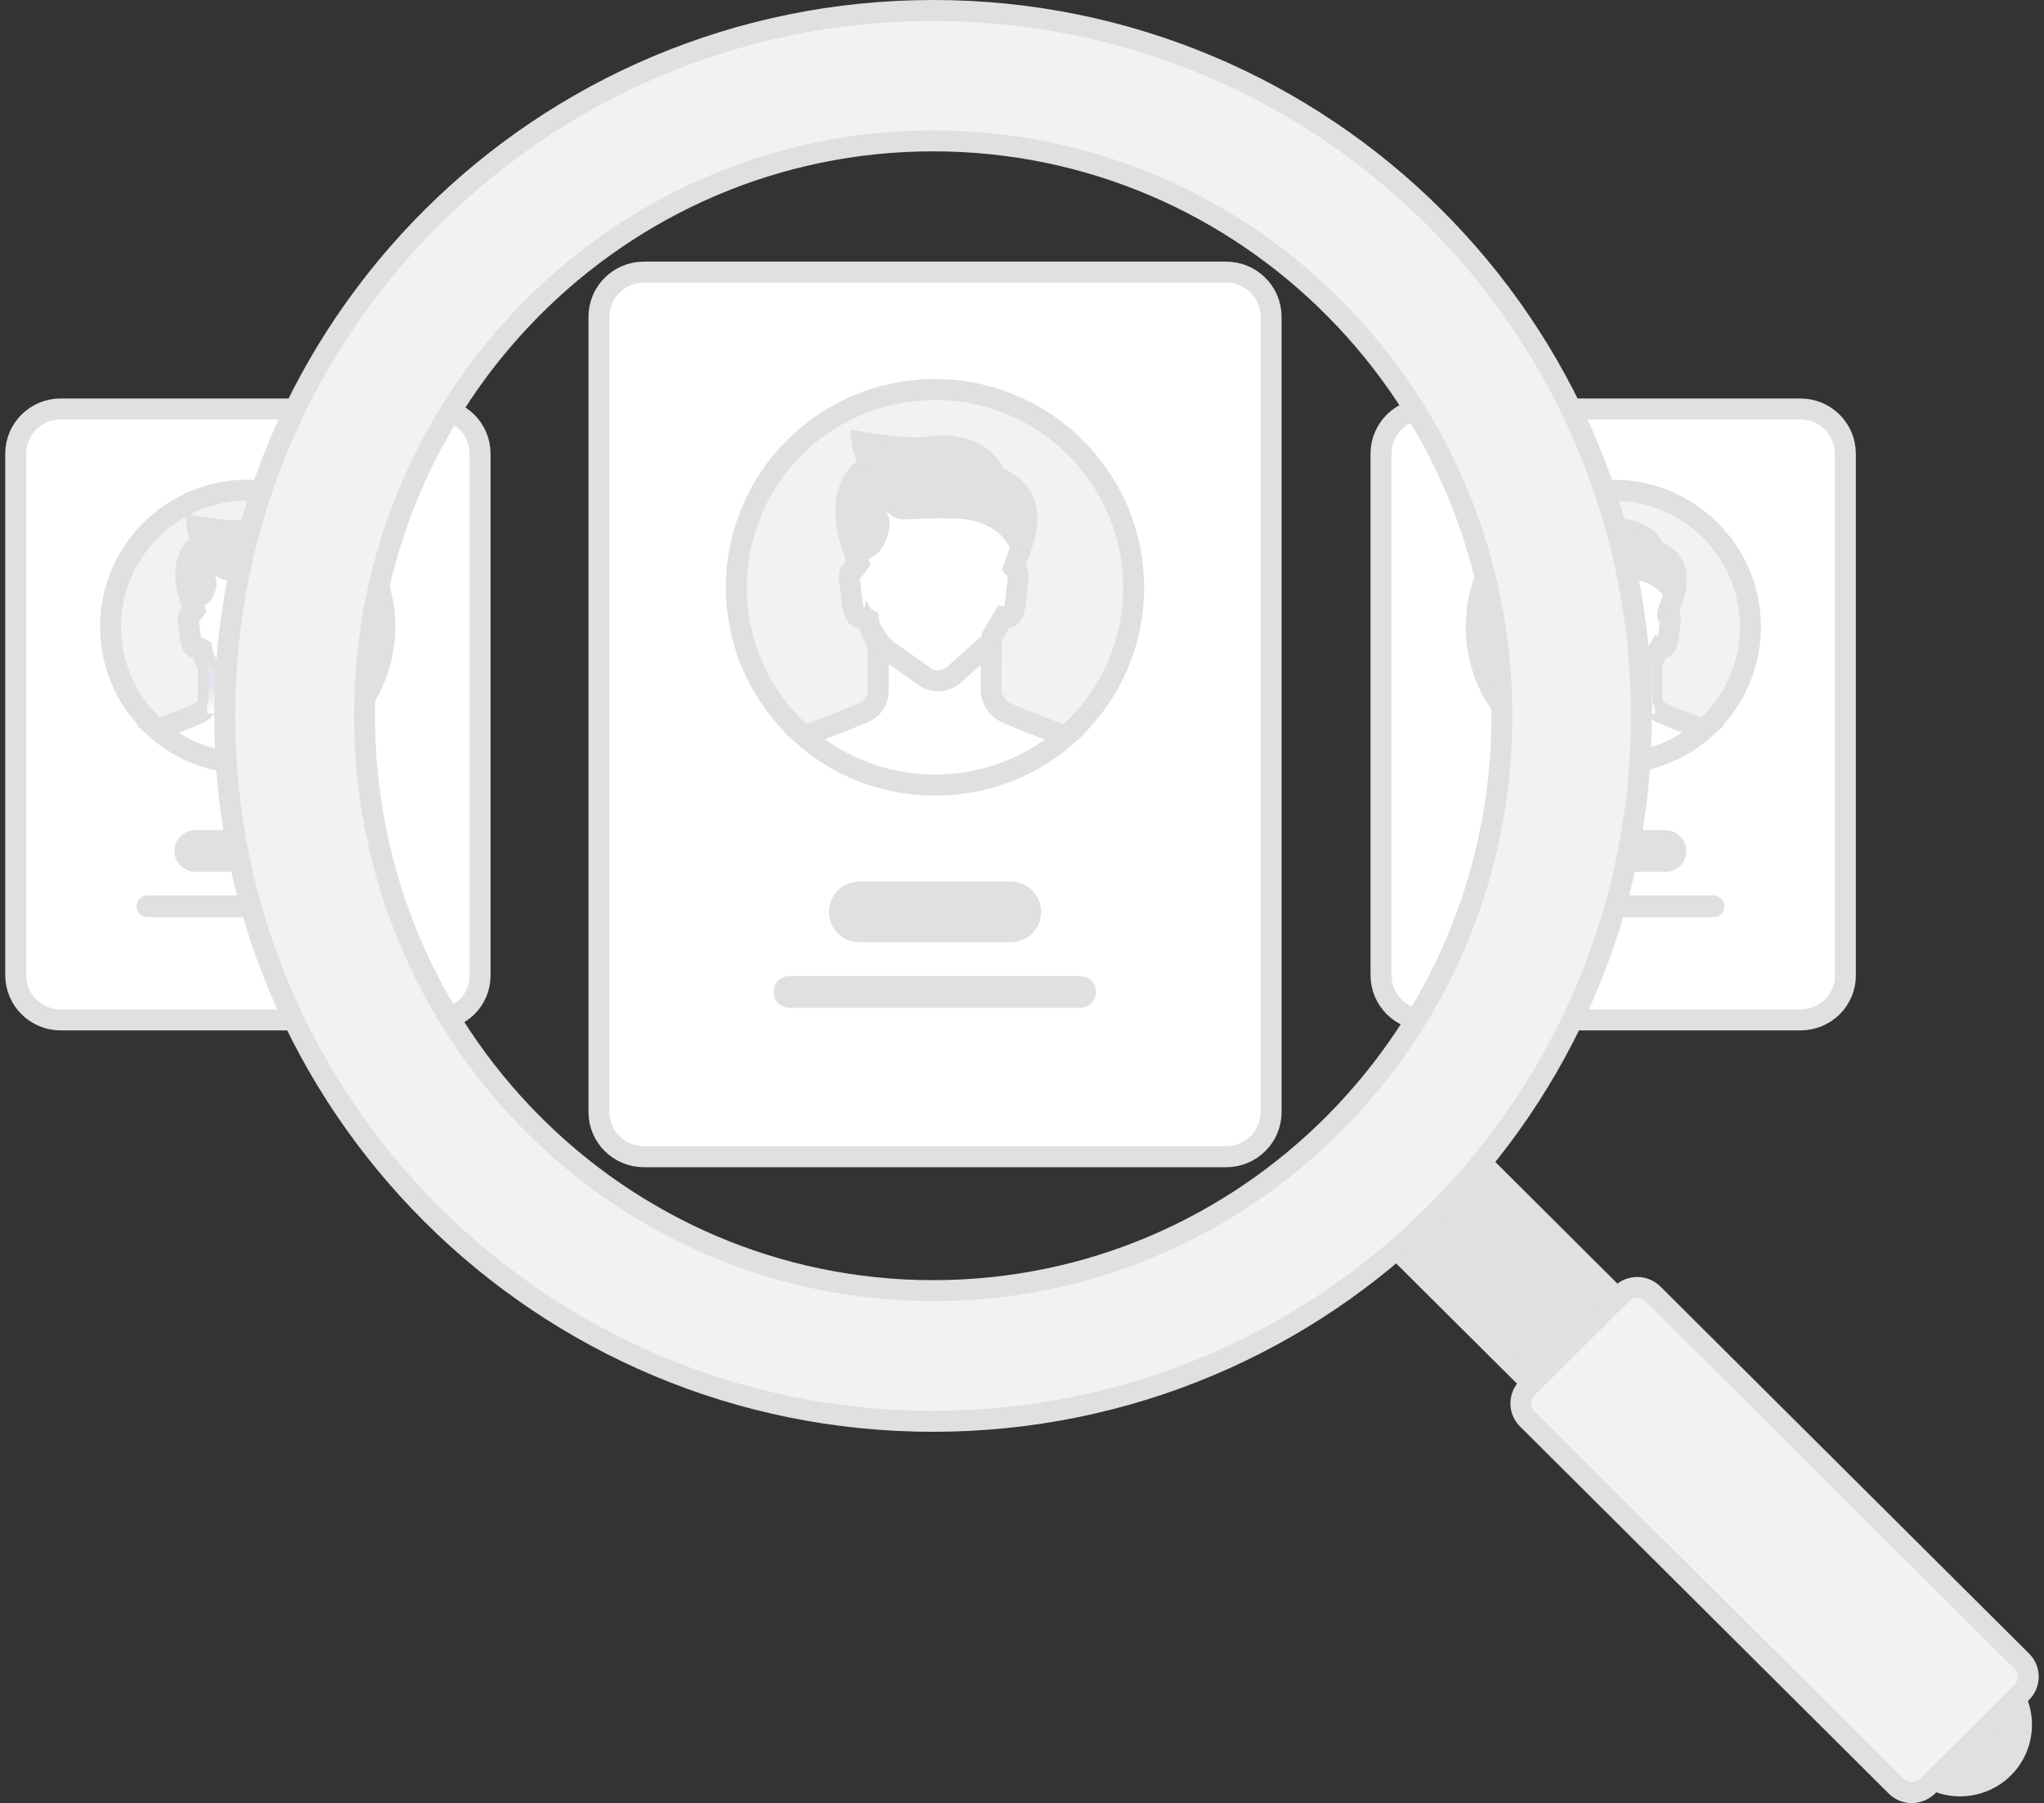 <svg width="195" height="172" viewBox="0 0 195 172" fill="none" xmlns="http://www.w3.org/2000/svg">
<rect x="0" y="0" width="195" height="172" fill="#333333" stroke="none"/>
<path d="M116.978 110.343H61.427C59.058 110.343 57.141 108.434 57.141 106.076V30.224C57.141 27.866 59.058 25.957 61.427 25.957H116.978C119.347 25.957 121.265 27.866 121.265 30.224V106.076C121.265 108.434 119.347 110.343 116.978 110.343Z" fill="white" stroke="#E0E0E0" stroke-width="2" stroke-miterlimit="10"/>
<path d="M96.42 89.877H81.983C80.375 89.877 79.078 88.585 79.078 86.985C79.078 85.385 80.375 84.094 81.983 84.094H96.42C98.028 84.094 99.325 85.385 99.325 86.985C99.325 88.585 98.028 89.877 96.42 89.877Z" fill="#E0E0E0"/>
<path d="M103.039 96.137H75.32C74.474 96.137 73.797 95.464 73.797 94.621C73.797 93.779 74.474 93.106 75.32 93.106H103.039C103.885 93.106 104.562 93.779 104.562 94.621C104.562 95.436 103.885 96.137 103.039 96.137Z" fill="#E0E0E0"/>
<path d="M108.149 56.049C108.149 61.72 105.639 66.801 101.663 70.254C98.336 73.145 93.965 74.886 89.2 74.886C84.434 74.886 80.063 73.145 76.736 70.226C72.76 66.773 70.25 61.692 70.25 56.021C70.25 45.606 78.738 37.156 89.2 37.156C99.661 37.156 108.149 45.634 108.149 56.049Z" fill="#F2F2F2" stroke="#E0E0E0" stroke-width="2" stroke-miterlimit="10"/>
<path d="M101.662 70.252C98.335 73.144 93.964 74.884 89.198 74.884C84.433 74.884 80.062 73.144 76.734 70.224C78.116 69.691 79.921 68.989 82.346 68.006C82.91 67.782 83.333 67.361 83.587 66.827C83.728 66.519 83.784 66.21 83.784 65.873V61.353C83.7 61.269 83.643 61.157 83.587 61.072C83.192 60.483 82.938 59.809 82.853 59.107L82.459 58.911C81.303 59.192 81.387 57.956 81.077 55.57C80.964 54.588 81.105 54.391 81.556 54.223L81.923 53.718C79.667 48.664 80.795 45.492 83.023 44.369C82.29 42.769 82.233 42.18 82.233 42.18C82.233 42.18 86.971 42.966 88.578 42.657C90.636 42.236 93.823 42.741 95.007 45.464C96.981 46.222 97.743 47.485 97.912 48.805C98.081 50.04 97.714 51.388 97.348 52.426C97.32 52.51 97.291 52.566 97.263 52.623C97.263 52.651 97.235 52.679 97.235 52.707C97.178 52.847 97.15 52.959 97.094 53.072C97.066 53.128 97.066 53.184 97.037 53.24C97.009 53.353 96.953 53.465 96.925 53.549C96.925 53.577 96.925 53.577 96.897 53.605C96.868 53.689 96.84 53.774 96.812 53.858C96.784 53.97 96.755 54.054 96.727 54.139C96.755 54.167 96.755 54.223 96.784 54.251C97.094 54.391 97.207 54.672 97.094 55.542C96.812 57.816 96.897 59.192 95.712 58.883L94.669 60.679C94.641 60.876 94.612 60.988 94.584 61.101C94.556 61.437 94.556 62.111 94.556 65.817C94.556 66.266 94.697 66.687 94.923 67.052C95.176 67.445 95.543 67.782 95.994 67.978C95.994 67.978 96.022 67.978 96.022 68.006C98.476 69.045 100.28 69.719 101.662 70.252Z" fill="white" stroke="#E0E0E0" stroke-width="2" stroke-miterlimit="10"/>
<path d="M96.756 54.167C96.841 53.605 96.587 52.875 96.389 52.398C96.361 52.314 96.305 52.23 96.277 52.145C95.374 50.349 93.344 49.591 91.427 49.478C86.52 49.226 86.04 50.152 84.518 48.749C84.997 49.45 85.025 50.601 84.292 52.005C83.785 52.988 82.798 53.437 81.895 53.718C79.639 48.664 80.767 45.492 82.995 44.369C82.262 42.769 82.206 42.18 82.206 42.18C82.206 42.18 86.943 42.966 88.55 42.657C90.609 42.236 93.795 42.741 94.98 45.464C96.953 46.222 97.715 47.485 97.884 48.805C98.222 50.91 96.982 53.24 96.756 54.167Z" fill="#E0E0E0"/>
<path d="M83.76 61.354C83.675 61.27 83.619 61.158 83.562 61.074V60.793C83.816 61.214 84.126 61.579 84.493 61.916L88.046 64.414C88.864 65.116 90.076 65.116 90.922 64.442L94.25 61.467C94.363 61.383 94.475 61.27 94.588 61.158" stroke="#E0E0E0" stroke-width="2" stroke-miterlimit="10"/>
<path d="M41.514 97.29H5.786C3.418 97.29 1.5 95.381 1.5 93.023V43.279C1.5 40.921 3.418 39.012 5.786 39.012H41.514C43.883 39.012 45.8 40.921 45.8 43.279V93.051C45.8 95.409 43.883 97.29 41.514 97.29Z" fill="white" stroke="#E0E0E0" stroke-width="2" stroke-miterlimit="10"/>
<path d="M28.625 83.166H18.643C17.543 83.166 16.641 82.268 16.641 81.173C16.641 80.078 17.543 79.18 18.643 79.18H28.625C29.725 79.18 30.627 80.078 30.627 81.173C30.627 82.268 29.725 83.166 28.625 83.166Z" fill="#E0E0E0"/>
<path d="M33.222 87.491H14.075C13.482 87.491 13.031 87.014 13.031 86.453C13.031 85.863 13.511 85.414 14.075 85.414H33.222C33.814 85.414 34.265 85.891 34.265 86.453C34.265 87.014 33.785 87.491 33.222 87.491Z" fill="#E0E0E0"/>
<path d="M36.715 59.783C36.715 63.714 34.967 67.223 32.232 69.609C29.919 71.602 26.93 72.809 23.631 72.809C20.332 72.809 17.315 71.602 15.03 69.609C12.295 67.223 10.547 63.714 10.547 59.783C10.547 52.597 16.412 46.758 23.631 46.758C30.85 46.758 36.715 52.597 36.715 59.783Z" fill="#F2F2F2" stroke="#E0E0E0" stroke-width="2" stroke-miterlimit="10"/>
<path d="M32.233 69.608C29.92 71.602 26.931 72.809 23.632 72.809C20.333 72.809 17.315 71.602 15.031 69.608C15.99 69.243 17.231 68.766 18.895 68.064C19.289 67.896 19.571 67.615 19.74 67.25C19.825 67.054 19.881 66.829 19.881 66.576V63.46C19.825 63.404 19.769 63.32 19.74 63.264C19.459 62.871 19.289 62.394 19.233 61.916L18.951 61.776C18.161 61.973 18.218 61.102 17.992 59.474C17.907 58.8 18.02 58.66 18.302 58.548L18.556 58.211C17.005 54.702 17.795 52.512 19.317 51.754C18.81 50.659 18.782 50.238 18.782 50.238C18.782 50.238 22.053 50.772 23.181 50.575C24.619 50.294 26.79 50.631 27.608 52.512C28.961 53.045 29.497 53.916 29.61 54.814C29.723 55.684 29.469 56.583 29.243 57.313C29.215 57.369 29.215 57.397 29.187 57.453C29.187 57.481 29.159 57.481 29.159 57.509C29.131 57.593 29.102 57.678 29.074 57.762C29.046 57.79 29.046 57.846 29.018 57.874C28.99 57.958 28.961 58.014 28.933 58.099V58.127C28.905 58.183 28.877 58.239 28.877 58.295C28.849 58.379 28.82 58.435 28.82 58.492C28.849 58.52 28.849 58.548 28.849 58.576C29.074 58.688 29.131 58.856 29.046 59.446C28.849 61.018 28.905 61.973 28.087 61.748L27.382 63.011C27.354 63.152 27.326 63.208 27.326 63.32C27.298 63.545 27.298 64.022 27.298 66.576C27.298 66.885 27.382 67.166 27.552 67.419C27.721 67.699 27.974 67.924 28.285 68.036H28.313C30.061 68.766 31.302 69.243 32.233 69.608Z" fill="white" stroke="#E0E0E0" stroke-width="2" stroke-miterlimit="10"/>
<path d="M28.875 58.492C28.932 58.099 28.763 57.622 28.622 57.257C28.593 57.201 28.565 57.145 28.537 57.089C27.917 55.853 26.507 55.32 25.181 55.264C21.797 55.096 21.459 55.741 20.416 54.759C20.754 55.264 20.782 56.022 20.275 57.005C19.908 57.678 19.231 57.987 18.639 58.184C17.088 54.675 17.878 52.485 19.401 51.727C18.893 50.632 18.865 50.211 18.865 50.211C18.865 50.211 22.136 50.744 23.264 50.548C24.702 50.267 26.873 50.604 27.691 52.485C29.045 53.018 29.58 53.888 29.693 54.787C29.862 56.246 29.016 57.847 28.875 58.492Z" fill="#E0E0E0"/>
<path d="M27.633 67.449V68.067H19.766V67.252C19.85 67.056 19.907 66.831 19.907 66.579V63.463C19.85 63.407 19.794 63.322 19.766 63.266V63.098C19.935 63.378 20.16 63.659 20.414 63.856L22.867 65.568C23.431 66.045 24.277 66.073 24.87 65.596L27.182 63.547C27.267 63.491 27.351 63.407 27.407 63.322C27.379 63.547 27.379 64.024 27.379 66.579C27.379 66.887 27.464 67.196 27.633 67.449Z" fill="url(#paint0_linear_325_99493)"/>
<path d="M171.764 97.29H136.036C133.668 97.29 131.75 95.381 131.75 93.023V43.279C131.75 40.921 133.668 39.012 136.036 39.012H171.764C174.133 39.012 176.05 40.921 176.05 43.279V93.051C176.05 95.409 174.133 97.29 171.764 97.29Z" fill="white" stroke="#E0E0E0" stroke-width="2" stroke-miterlimit="10"/>
<path d="M158.875 83.166H148.893C147.793 83.166 146.891 82.268 146.891 81.173C146.891 80.078 147.793 79.18 148.893 79.18H158.875C159.975 79.18 160.877 80.078 160.877 81.173C160.905 82.268 160.003 83.166 158.875 83.166Z" fill="#E0E0E0"/>
<path d="M163.472 87.491H144.325C143.732 87.491 143.281 87.014 143.281 86.453C143.281 85.863 143.761 85.414 144.325 85.414H163.472C164.064 85.414 164.515 85.891 164.515 86.453C164.515 87.014 164.064 87.491 163.472 87.491Z" fill="#E0E0E0"/>
<path d="M166.997 59.783C166.997 63.714 165.248 67.223 162.513 69.609C160.201 71.602 157.212 72.809 153.912 72.809C150.613 72.809 147.596 71.602 145.312 69.609C142.576 67.223 140.828 63.714 140.828 59.783C140.828 52.597 146.693 46.758 153.912 46.758C161.131 46.758 166.997 52.597 166.997 59.783Z" fill="#F2F2F2" stroke="#E0E0E0" stroke-width="2" stroke-miterlimit="10"/>
<path d="M162.514 69.608C160.201 71.602 157.212 72.809 153.913 72.809C150.614 72.809 147.597 71.602 145.312 69.608C146.271 69.243 147.512 68.766 149.176 68.064C149.571 67.896 149.853 67.615 150.022 67.25C150.106 67.054 150.163 66.829 150.163 66.576V63.46C150.106 63.404 150.05 63.32 150.022 63.264C149.74 62.871 149.571 62.394 149.514 61.916L149.232 61.776C148.443 61.973 148.499 61.102 148.273 59.474C148.189 58.8 148.302 58.66 148.584 58.548L148.837 58.211C147.286 54.702 148.076 52.512 149.599 51.754C149.091 50.659 149.063 50.238 149.063 50.238C149.063 50.238 152.334 50.772 153.462 50.575C154.9 50.294 157.071 50.631 157.889 52.512C159.243 53.045 159.778 53.916 159.891 54.814C160.004 55.684 159.75 56.583 159.525 57.313C159.496 57.369 159.496 57.397 159.468 57.453C159.468 57.481 159.44 57.481 159.44 57.509C159.412 57.593 159.384 57.678 159.355 57.762C159.327 57.79 159.327 57.846 159.299 57.874C159.271 57.958 159.243 58.014 159.214 58.099V58.127C159.186 58.183 159.158 58.239 159.158 58.295C159.13 58.379 159.102 58.435 159.102 58.492C159.13 58.52 159.13 58.548 159.13 58.576C159.355 58.688 159.412 58.856 159.327 59.446C159.13 61.018 159.186 61.973 158.369 61.748L157.664 63.011C157.635 63.152 157.607 63.208 157.607 63.32C157.579 63.545 157.579 64.022 157.579 66.576C157.579 66.885 157.664 67.166 157.833 67.419C158.002 67.699 158.256 67.924 158.566 68.036H158.594C160.314 68.766 161.555 69.243 162.514 69.608Z" fill="white" stroke="#E0E0E0" stroke-width="2" stroke-miterlimit="10"/>
<path d="M159.125 58.492C159.182 58.099 159.013 57.622 158.872 57.257C158.843 57.201 158.815 57.145 158.787 57.089C158.167 55.853 156.757 55.32 155.431 55.264C152.048 55.096 151.709 55.741 150.666 54.759C151.004 55.264 151.032 56.022 150.525 57.005C150.158 57.678 149.481 57.987 148.889 58.184C147.338 54.675 148.128 52.485 149.651 51.727C149.143 50.632 149.115 50.211 149.115 50.211C149.115 50.211 152.386 50.744 153.514 50.548C154.952 50.267 157.123 50.604 157.941 52.485C159.295 53.018 159.83 53.888 159.943 54.787C160.112 56.246 159.295 57.847 159.125 58.492Z" fill="#E0E0E0"/>
<path d="M157.891 67.449V68.067H150.023V67.252C150.108 67.056 150.164 66.831 150.164 66.579V63.463C150.108 63.407 150.052 63.322 150.023 63.266V63.098C150.193 63.378 150.418 63.659 150.672 63.856L153.125 65.568C153.689 66.045 154.535 66.073 155.127 65.596L157.44 63.547C157.524 63.491 157.609 63.407 157.665 63.322C157.637 63.547 157.637 64.024 157.637 66.579C157.637 66.887 157.722 67.196 157.891 67.449Z" fill="url(#paint1_linear_325_99493)"/>
<path d="M165.078 150.824L129.406 115.34L137.584 107.199L173.227 142.711L165.078 150.824Z" fill="#E0E0E0" stroke="#E0E0E0" stroke-width="2" stroke-miterlimit="10"/>
<path d="M182.847 168.65L155.494 141.42C153.21 139.146 153.21 135.44 155.494 133.166C157.778 130.892 161.501 130.892 163.785 133.166L191.138 160.397C193.422 162.671 193.422 166.376 191.138 168.65C188.853 170.924 185.131 170.924 182.847 168.65Z" fill="#E0E0E0" stroke="#E0E0E0" stroke-width="2" stroke-miterlimit="10"/>
<path d="M180.899 170.388L145.707 135.354C144.889 134.54 144.889 133.22 145.707 132.378L154.702 123.423C155.52 122.609 156.846 122.609 157.692 123.423L192.884 158.458C193.701 159.272 193.701 160.591 192.884 161.433L183.888 170.388C183.042 171.203 181.717 171.203 180.899 170.388Z" fill="#F2F2F2" stroke="#E0E0E0" stroke-width="2" stroke-miterlimit="10"/>
<path d="M89.03 1C51.695 1 21.438 31.122 21.438 68.29C21.438 105.43 51.695 135.58 89.002 135.58C126.337 135.58 156.594 105.458 156.594 68.29C156.594 31.122 126.337 1 89.03 1ZM89.03 123.115C59.055 123.115 34.776 98.552 34.776 68.262C34.776 37.971 59.055 13.436 89.03 13.436C119.005 13.436 143.284 38 143.284 68.29C143.284 98.58 118.977 123.115 89.03 123.115Z" fill="#F2F2F2" stroke="#E0E0E0" stroke-width="2" stroke-miterlimit="10"/>
<defs>
<linearGradient id="paint0_linear_325_99493" x1="23.702" y1="68.097" x2="23.702" y2="65.359" gradientUnits="userSpaceOnUse">
<stop stop-color="white"/>
<stop offset="1" stop-color="#E2E5EC"/>
</linearGradient>
<linearGradient id="paint1_linear_325_99493" x1="153.96" y1="68.097" x2="153.96" y2="65.359" gradientUnits="userSpaceOnUse">
<stop stop-color="white"/>
<stop offset="1" stop-color="#E2E5EC"/>
</linearGradient>
</defs>
</svg>
